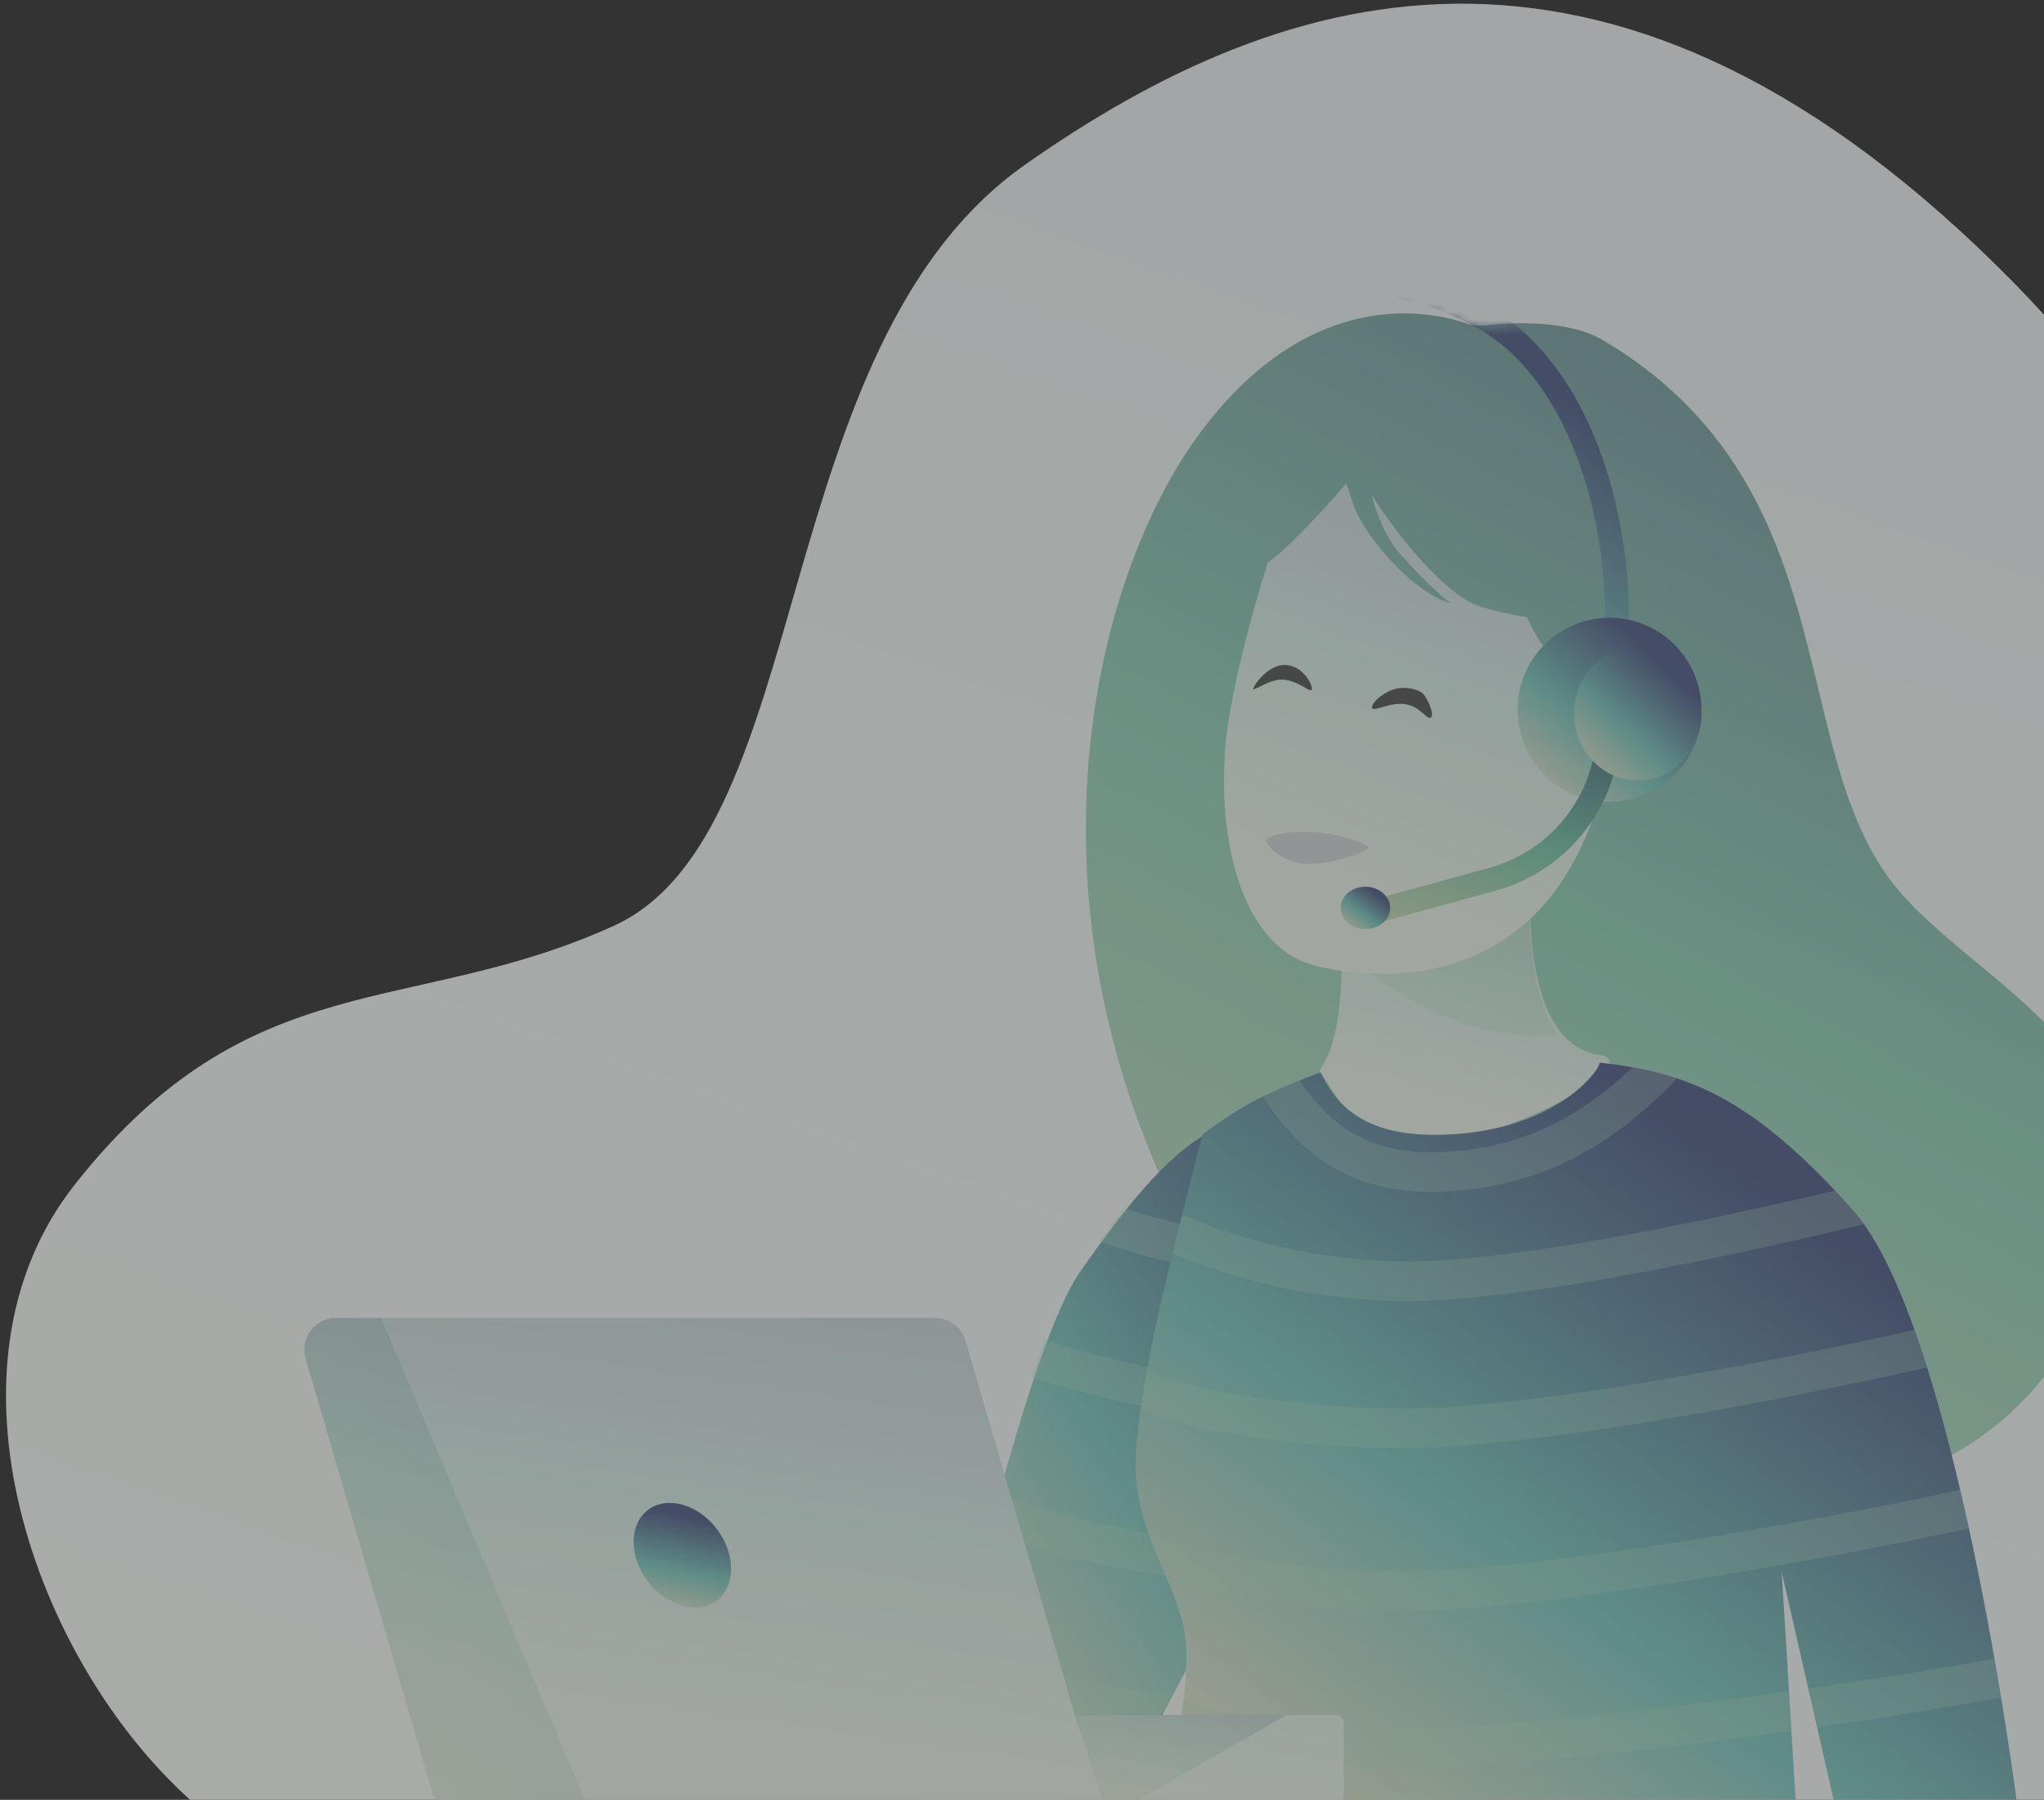 <svg width="259" height="228" viewBox="0 0 259 228" fill="none" xmlns="http://www.w3.org/2000/svg">
<rect x="0" y="0" width="259" height="228" fill="#333333" stroke="none"/>
<g opacity="0.6">
<path d="M77.766 117.286C51.992 129.008 31.752 121.808 9.461 150.08C-8.726 173.147 4.244 210.142 24.09 228H295.763V141.805C295.763 131.002 295.38 76.722 255.256 35.9C205.101 -15.127 163.162 -2.532 129.88 20.87C97.085 43.929 103.54 105.563 77.766 117.286Z" fill="url(#paint0_linear_6677_25817)"/>
<path opacity="0.8" d="M152.91 53.717C136.648 74.449 126.664 123.352 158.22 168.853C162.438 174.934 182.921 194.634 189.071 189.234C195.075 183.963 247.832 206.107 265.597 162.913C277.452 134.089 249.882 125.118 239.633 111.62C226.309 94.073 233.92 61.434 203.173 43.12C198.555 40.37 191.026 40.882 188.079 41.217C187.267 41.309 186.448 41.193 185.675 40.929C181.485 39.498 166.693 36.146 152.91 53.717Z" fill="url(#paint1_linear_6677_25817)"/>
<path d="M141.631 228L159.111 194.873L154.513 142.817C148.696 145.31 143.271 151.982 136.88 161.082C130.488 170.182 121.947 206.922 116.968 228H141.631Z" fill="url(#paint2_linear_6677_25817)"/>
<g opacity="0.3">
<path fill-rule="evenodd" clip-rule="evenodd" d="M155.815 161.138C153.829 160.895 151.987 160.613 150.325 160.286C146.365 159.508 142.663 158.457 139.25 157.241C140.34 155.759 141.406 154.361 142.456 153.057C145.212 153.97 148.163 154.765 151.289 155.38C152.537 155.625 153.9 155.844 155.364 156.04L155.815 161.138ZM157.036 174.95C153.455 174.591 150.287 174.162 147.699 173.653C142.096 172.552 136.925 171.196 132.363 169.731C131.809 171.192 131.249 172.77 130.686 174.444C135.481 175.99 140.892 177.411 146.735 178.559C149.714 179.145 153.373 179.626 157.484 180.017L157.036 174.95ZM158.388 195.708C152.497 195.217 147.417 194.611 143.723 193.885C137.214 192.606 131.287 190.982 126.222 189.243C125.781 190.834 125.344 192.449 124.91 194.079C130.134 195.855 136.173 197.497 142.759 198.791C146.193 199.466 150.696 200.034 155.854 200.506L158.388 195.708ZM148.318 214.773C145 214.346 142.135 213.907 139.876 213.463C132.666 212.046 126.398 210.251 121.266 208.357C120.86 210.005 120.462 211.637 120.073 213.244C125.374 215.166 131.715 216.955 138.912 218.369C140.842 218.748 143.177 219.122 145.829 219.486L148.318 214.773Z" fill="#B9E1C7"/>
</g>
<path d="M202.851 133.686C192.631 132.35 193.835 113.314 193.97 108.743C185.472 112.466 169.698 110.628 169.86 115.956C170.022 121.285 170.553 130.992 167.181 135.629C169.86 139.311 171.194 144.61 180.704 144.61C191.631 144.61 208.389 134.41 202.851 133.686Z" fill="url(#paint3_linear_6677_25817)"/>
<path opacity="0.2" fill-rule="evenodd" clip-rule="evenodd" d="M197.34 131.031C193.276 125.352 193.665 114.208 193.816 109.879C193.826 109.585 193.835 109.323 193.842 109.095C190.331 110.659 185.575 111.255 181.22 111.801C180.373 111.908 179.541 112.012 178.736 112.121C177.281 116.004 175.017 119.963 173.001 122.782C176.23 125.53 185.016 131.191 194.501 131.191C195.434 131.191 196.385 131.134 197.34 131.031Z" fill="url(#paint4_linear_6677_25817)"/>
<mask id="mask0_6677_25817" style="mask-type:alpha" maskUnits="userSpaceOnUse" x="132" y="38" width="137" height="153">
<path d="M149.757 50.489C133.766 70.989 121.205 108.837 151.122 153.649C151.853 154.743 153.129 155.4 154.273 156.049C163.299 161.162 184.086 194.884 189.749 189.883C195.73 184.603 248.285 206.784 265.982 163.517C277.791 134.645 250.327 125.659 240.117 112.138C226.845 94.561 234.426 61.867 203.797 43.522C199.276 40.815 191.954 41.264 188.916 41.598C188.013 41.698 187.107 41.543 186.278 41.17C181.458 38.999 163.636 32.697 149.757 50.489Z" fill="url(#paint5_linear_6677_25817)"/>
</mask>
<g mask="url(#mask0_6677_25817)">
<path d="M204.743 81.779C205.499 72.858 203.604 54.675 192.943 44.003C183.673 34.819 158.147 28.921 146.609 48.068" stroke="url(#paint6_linear_6677_25817)" stroke-width="3"/>
</g>
<path fill-rule="evenodd" clip-rule="evenodd" d="M173.764 62.595C174.517 65.368 175.677 68.223 177.389 70.152C180.786 73.98 183.127 75.936 183.874 76.436C179.165 75.225 172.924 68.004 171.504 63.946C171.153 62.945 170.856 62.03 170.606 61.206C168.162 64.162 163.56 68.98 161.6 70.546C161.288 70.795 160.961 71.046 160.62 71.304C160.559 71.567 160.519 71.753 160.501 71.844C160.501 71.48 155.779 86.795 155.235 95.001C154.327 108.129 158.036 119.7 165.996 122.136C171.86 123.932 198.264 128.366 204.074 95.001C204.074 95.001 201.635 92.532 208.535 91.802C207.732 90.727 207.532 89.838 207.372 89.126C207.097 87.907 206.939 87.207 204.074 86.977C201.532 86.795 199.535 85.884 197.901 84.424C195.986 82.822 194.554 80.594 193.487 78.198C191.262 77.823 189.181 77.35 187.492 76.804C183.065 75.373 176.827 67.554 173.764 62.595Z" fill="url(#paint7_linear_6677_25817)"/>
<path d="M181.287 90.913C181.787 90.623 181.021 88.791 180.475 88.061C179.931 87.331 178.446 87.041 177.261 87.178C175.588 87.37 173.621 89.104 173.861 89.692C174.075 90.214 176.211 88.879 178.139 89.218C180.062 89.557 180.784 91.206 181.284 90.916L181.287 90.913Z" fill="#545555"/>
<path d="M166.193 87.395C166.474 87.077 165.221 84.142 162.607 84.243C160.452 84.325 158.558 87.245 158.829 87.315C159.099 87.385 161.087 85.964 162.584 86.093C164.6 86.264 165.912 87.716 166.193 87.398V87.395Z" fill="#545555"/>
<path d="M160.431 106.475C160.339 106.985 162.553 109.438 165.888 109.438C169.223 109.438 174.067 107.608 173.366 107.238C168.01 104.41 160.634 105.352 160.431 106.475Z" fill="#D2D5D9"/>
<circle cx="203.944" cy="89.913" r="11.657" fill="url(#paint8_linear_6677_25817)"/>
<path d="M203.944 92.603L203.635 94.838C202.538 102.765 196.822 109.275 189.104 111.388L172.561 115.917" stroke="url(#paint9_linear_6677_25817)" stroke-width="3"/>
<ellipse cx="173.009" cy="115.02" rx="3.138" ry="2.69" fill="url(#paint10_linear_6677_25817)"/>
<path fill-rule="evenodd" clip-rule="evenodd" d="M202.703 134.611C213.556 135.854 221.799 138.702 234.805 153.333C247.811 167.965 255.533 228.116 255.533 228.116C247.733 228.105 240.034 228.148 232.394 228.223L225.766 199.137L227.544 228.275C218.272 228.383 209.074 228.531 199.87 228.679C182.771 228.954 165.653 229.23 148.014 229.245C148.014 226.305 148.515 223.68 149.052 220.867C149.674 217.612 150.343 214.105 150.339 209.569C150.336 205.749 148.892 202.379 147.373 198.833C145.529 194.53 143.574 189.967 143.946 184.024C144.547 174.421 147.829 161.521 151.999 145.136C152.115 144.68 152.231 144.221 152.349 143.759C152.349 143.759 155.821 141.001 159.615 139.108C163.41 137.215 167.338 135.857 167.338 135.857C168.749 138.675 171.503 143.759 181.687 143.759C196.771 143.759 202.703 135.628 202.703 134.611Z" fill="url(#paint11_linear_6677_25817)"/>
<path opacity="0.3" fill-rule="evenodd" clip-rule="evenodd" d="M164.671 136.864C164.939 137.264 165.217 137.662 165.509 138.057C168.614 142.262 173.065 145.956 181.157 145.956C192.055 145.956 199.928 141.77 206.864 135.207C208.796 135.553 210.671 136.002 212.536 136.622C204.518 144.939 194.99 150.956 181.157 150.956C171.081 150.956 165.271 146.151 161.487 141.027C160.967 140.323 160.483 139.61 160.031 138.904C161.694 138.092 163.354 137.389 164.671 136.864ZM148.572 158.795C148.96 157.197 149.367 155.557 149.788 153.873C156.319 156.764 166.406 159.803 178.479 159.803C187.279 159.803 201.3 157.528 215.429 154.617C221.273 153.413 227.096 152.108 232.519 150.828C233.265 151.622 234.027 152.457 234.806 153.333C235.276 153.862 235.739 154.45 236.195 155.093C230.033 156.572 223.251 158.11 216.438 159.514C202.325 162.422 187.848 164.803 178.479 164.803C166.165 164.803 155.721 161.846 148.572 158.795ZM144.494 178.717C144.715 177.11 144.989 175.429 145.31 173.673C147.625 174.615 150.953 175.578 155.189 176.392C161.517 177.607 169.54 178.425 178.48 178.425C187.312 178.425 202.361 176.305 217.492 173.56C226.337 171.956 235.128 170.153 242.596 168.472C243.144 170.005 243.677 171.599 244.193 173.237C236.531 174.97 227.475 176.831 218.384 178.48C203.269 181.222 187.815 183.425 178.48 183.425C169.251 183.425 160.91 182.581 154.247 181.302C150.507 180.584 147.181 179.708 144.494 178.717ZM148.075 200.484C147.847 199.937 147.611 199.387 147.374 198.833C146.759 197.398 146.132 195.934 145.583 194.4C147.883 195.307 151.117 196.228 155.189 197.01C161.517 198.224 169.54 199.043 178.48 199.043C187.327 199.043 203.555 196.919 219.861 194.173C230.054 192.456 240.171 190.516 248.385 188.741C248.768 190.369 249.136 191.998 249.49 193.617C241.152 195.42 230.934 197.379 220.691 199.104C204.412 201.845 187.8 204.043 178.48 204.043C169.251 204.043 160.91 203.199 154.247 201.92C152.028 201.494 149.955 201.013 148.075 200.484ZM149.131 220.457C149.429 218.892 149.731 217.262 149.959 215.483C151.65 216.006 153.626 216.511 155.881 216.968C161.86 218.178 169.54 218.996 178.479 218.996C187.374 218.996 205.144 217.191 222.945 214.779C224.196 214.61 225.445 214.437 226.69 214.263L226.995 219.269C225.87 219.426 224.743 219.581 223.616 219.734C205.827 222.144 187.751 223.996 178.479 223.996C169.249 223.996 161.233 223.152 154.889 221.868C152.811 221.448 150.882 220.974 149.131 220.457ZM253.566 215.039C246.68 216.308 238.588 217.607 230.249 218.807L229.134 213.916C237.634 212.697 245.829 211.381 252.725 210.11C253.029 211.838 253.31 213.488 253.566 215.039Z" fill="#B9E1C7"/>
<path fill-rule="evenodd" clip-rule="evenodd" d="M42.56 166.959C39.893 166.959 37.973 169.52 38.721 172.08L55.185 228.451H56.42C56.424 228.451 56.427 228.451 56.431 228.451H169.273C169.825 228.451 170.273 228.003 170.273 227.451V218.271C170.273 217.718 169.825 217.271 169.273 217.271H136.196L122.342 169.837C121.844 168.131 120.28 166.959 118.502 166.959H42.56Z" fill="url(#paint12_linear_6677_25817)"/>
<path opacity="0.2" d="M38.721 172.08C37.973 169.52 39.893 166.959 42.56 166.959H48.283L74.287 228.451H55.185L38.721 172.08Z" fill="url(#paint13_linear_6677_25817)"/>
<path opacity="0.2" d="M136.156 217.24H163.056L144.226 228H139.743L136.156 217.24Z" fill="url(#paint14_linear_6677_25817)"/>
<ellipse cx="5.494" cy="7.209" rx="5.494" ry="7.209" transform="matrix(0.798 -0.602 0.603 0.798 77.732 194.58)" fill="url(#paint15_linear_6677_25817)"/>
<ellipse cx="207.531" cy="90.362" rx="8.07" ry="8.518" fill="url(#paint16_linear_6677_25817)"/>
</g>
<defs>
<linearGradient id="paint0_linear_6677_25817" x1="239.572" y1="0.466" x2="144.774" y2="271.409" gradientUnits="userSpaceOnUse">
<stop stop-color="#EEF1F3"/>
<stop offset="0.5" stop-color="#F1F9F6"/>
<stop offset="1" stop-color="#F9FBF8"/>
</linearGradient>
<linearGradient id="paint1_linear_6677_25817" x1="243.568" y1="39.7" x2="160.976" y2="197.927" gradientUnits="userSpaceOnUse">
<stop stop-color="#527984"/>
<stop offset="0.5" stop-color="#79C6AA"/>
<stop offset="1" stop-color="#C4DAB5"/>
</linearGradient>
<linearGradient id="paint2_linear_6677_25817" x1="154.654" y1="120.507" x2="79.97" y2="171.51" gradientUnits="userSpaceOnUse">
<stop stop-color="#515D89"/>
<stop offset="0.521" stop-color="#7DC9BF"/>
<stop offset="1" stop-color="#FAEBD1"/>
</linearGradient>
<linearGradient id="paint3_linear_6677_25817" x1="186.726" y1="107.24" x2="177.364" y2="137.752" gradientUnits="userSpaceOnUse">
<stop stop-color="#CBD7DA"/>
<stop offset="0.5" stop-color="#D6ECE5"/>
<stop offset="1" stop-color="#ECF3E9"/>
</linearGradient>
<linearGradient id="paint4_linear_6677_25817" x1="185.17" y1="109.095" x2="176.947" y2="131.74" gradientUnits="userSpaceOnUse">
<stop offset="0.005" stop-color="#4FB573"/>
<stop offset="1" stop-color="#B9E1C7"/>
</linearGradient>
<linearGradient id="paint5_linear_6677_25817" x1="242.991" y1="38.299" x2="160.425" y2="200.297" gradientUnits="userSpaceOnUse">
<stop offset="0.024" stop-color="#527984"/>
<stop offset="0.5" stop-color="#79C6AA"/>
<stop offset="1" stop-color="#C4DAB5"/>
</linearGradient>
<linearGradient id="paint6_linear_6677_25817" x1="190.32" y1="44.096" x2="159.037" y2="88.926" gradientUnits="userSpaceOnUse">
<stop stop-color="#515D89"/>
<stop offset="0.521" stop-color="#7DC9BF"/>
<stop offset="1" stop-color="#FAEBD1"/>
</linearGradient>
<linearGradient id="paint7_linear_6677_25817" x1="183.509" y1="58.6" x2="164.835" y2="109.637" gradientUnits="userSpaceOnUse">
<stop stop-color="#CBD7DA"/>
<stop offset="0.5" stop-color="#D6ECE5"/>
<stop offset="1" stop-color="#ECF3E9"/>
</linearGradient>
<linearGradient id="paint8_linear_6677_25817" x1="209.772" y1="82.628" x2="193.161" y2="101.57" gradientUnits="userSpaceOnUse">
<stop stop-color="#515D89"/>
<stop offset="0.521" stop-color="#7DC9BF"/>
<stop offset="1" stop-color="#FAEBD1"/>
</linearGradient>
<linearGradient id="paint9_linear_6677_25817" x1="197.966" y1="92.603" x2="188.537" y2="120.585" gradientUnits="userSpaceOnUse">
<stop stop-color="#527984"/>
<stop offset="0.5" stop-color="#79C6AA"/>
<stop offset="1" stop-color="#C4DAB5"/>
</linearGradient>
<linearGradient id="paint10_linear_6677_25817" x1="174.579" y1="113.339" x2="170.865" y2="118.28" gradientUnits="userSpaceOnUse">
<stop stop-color="#515D89"/>
<stop offset="0.521" stop-color="#7DC9BF"/>
<stop offset="1" stop-color="#FAEBD1"/>
</linearGradient>
<linearGradient id="paint11_linear_6677_25817" x1="227.625" y1="152.355" x2="162.501" y2="239.96" gradientUnits="userSpaceOnUse">
<stop stop-color="#515D89"/>
<stop offset="0.521" stop-color="#7DC9BF"/>
<stop offset="1" stop-color="#FAEBD1"/>
</linearGradient>
<linearGradient id="paint12_linear_6677_25817" x1="108.583" y1="164.381" x2="100.357" y2="220.41" gradientUnits="userSpaceOnUse">
<stop stop-color="#CBD7DA"/>
<stop offset="0.5" stop-color="#D6ECE5"/>
<stop offset="1" stop-color="#ECF3E9"/>
</linearGradient>
<linearGradient id="paint13_linear_6677_25817" x1="67.227" y1="166.959" x2="27.738" y2="219.425" gradientUnits="userSpaceOnUse">
<stop stop-color="#527984"/>
<stop offset="0.5" stop-color="#79C6AA"/>
<stop offset="1" stop-color="#C4DAB5"/>
</linearGradient>
<linearGradient id="paint14_linear_6677_25817" x1="157.932" y1="217.24" x2="155.406" y2="231.163" gradientUnits="userSpaceOnUse">
<stop stop-color="#527984"/>
<stop offset="0.5" stop-color="#79C6AA"/>
<stop offset="1" stop-color="#C4DAB5"/>
</linearGradient>
<linearGradient id="paint15_linear_6677_25817" x1="8.242" y1="2.703" x2="-2.019" y2="11.621" gradientUnits="userSpaceOnUse">
<stop stop-color="#515D89"/>
<stop offset="0.521" stop-color="#7DC9BF"/>
<stop offset="1" stop-color="#FAEBD1"/>
</linearGradient>
<linearGradient id="paint16_linear_6677_25817" x1="211.566" y1="85.038" x2="199.359" y2="98.225" gradientUnits="userSpaceOnUse">
<stop stop-color="#515D89"/>
<stop offset="0.521" stop-color="#7DC9BF"/>
<stop offset="1" stop-color="#FAEBD1"/>
</linearGradient>
</defs>
</svg>
